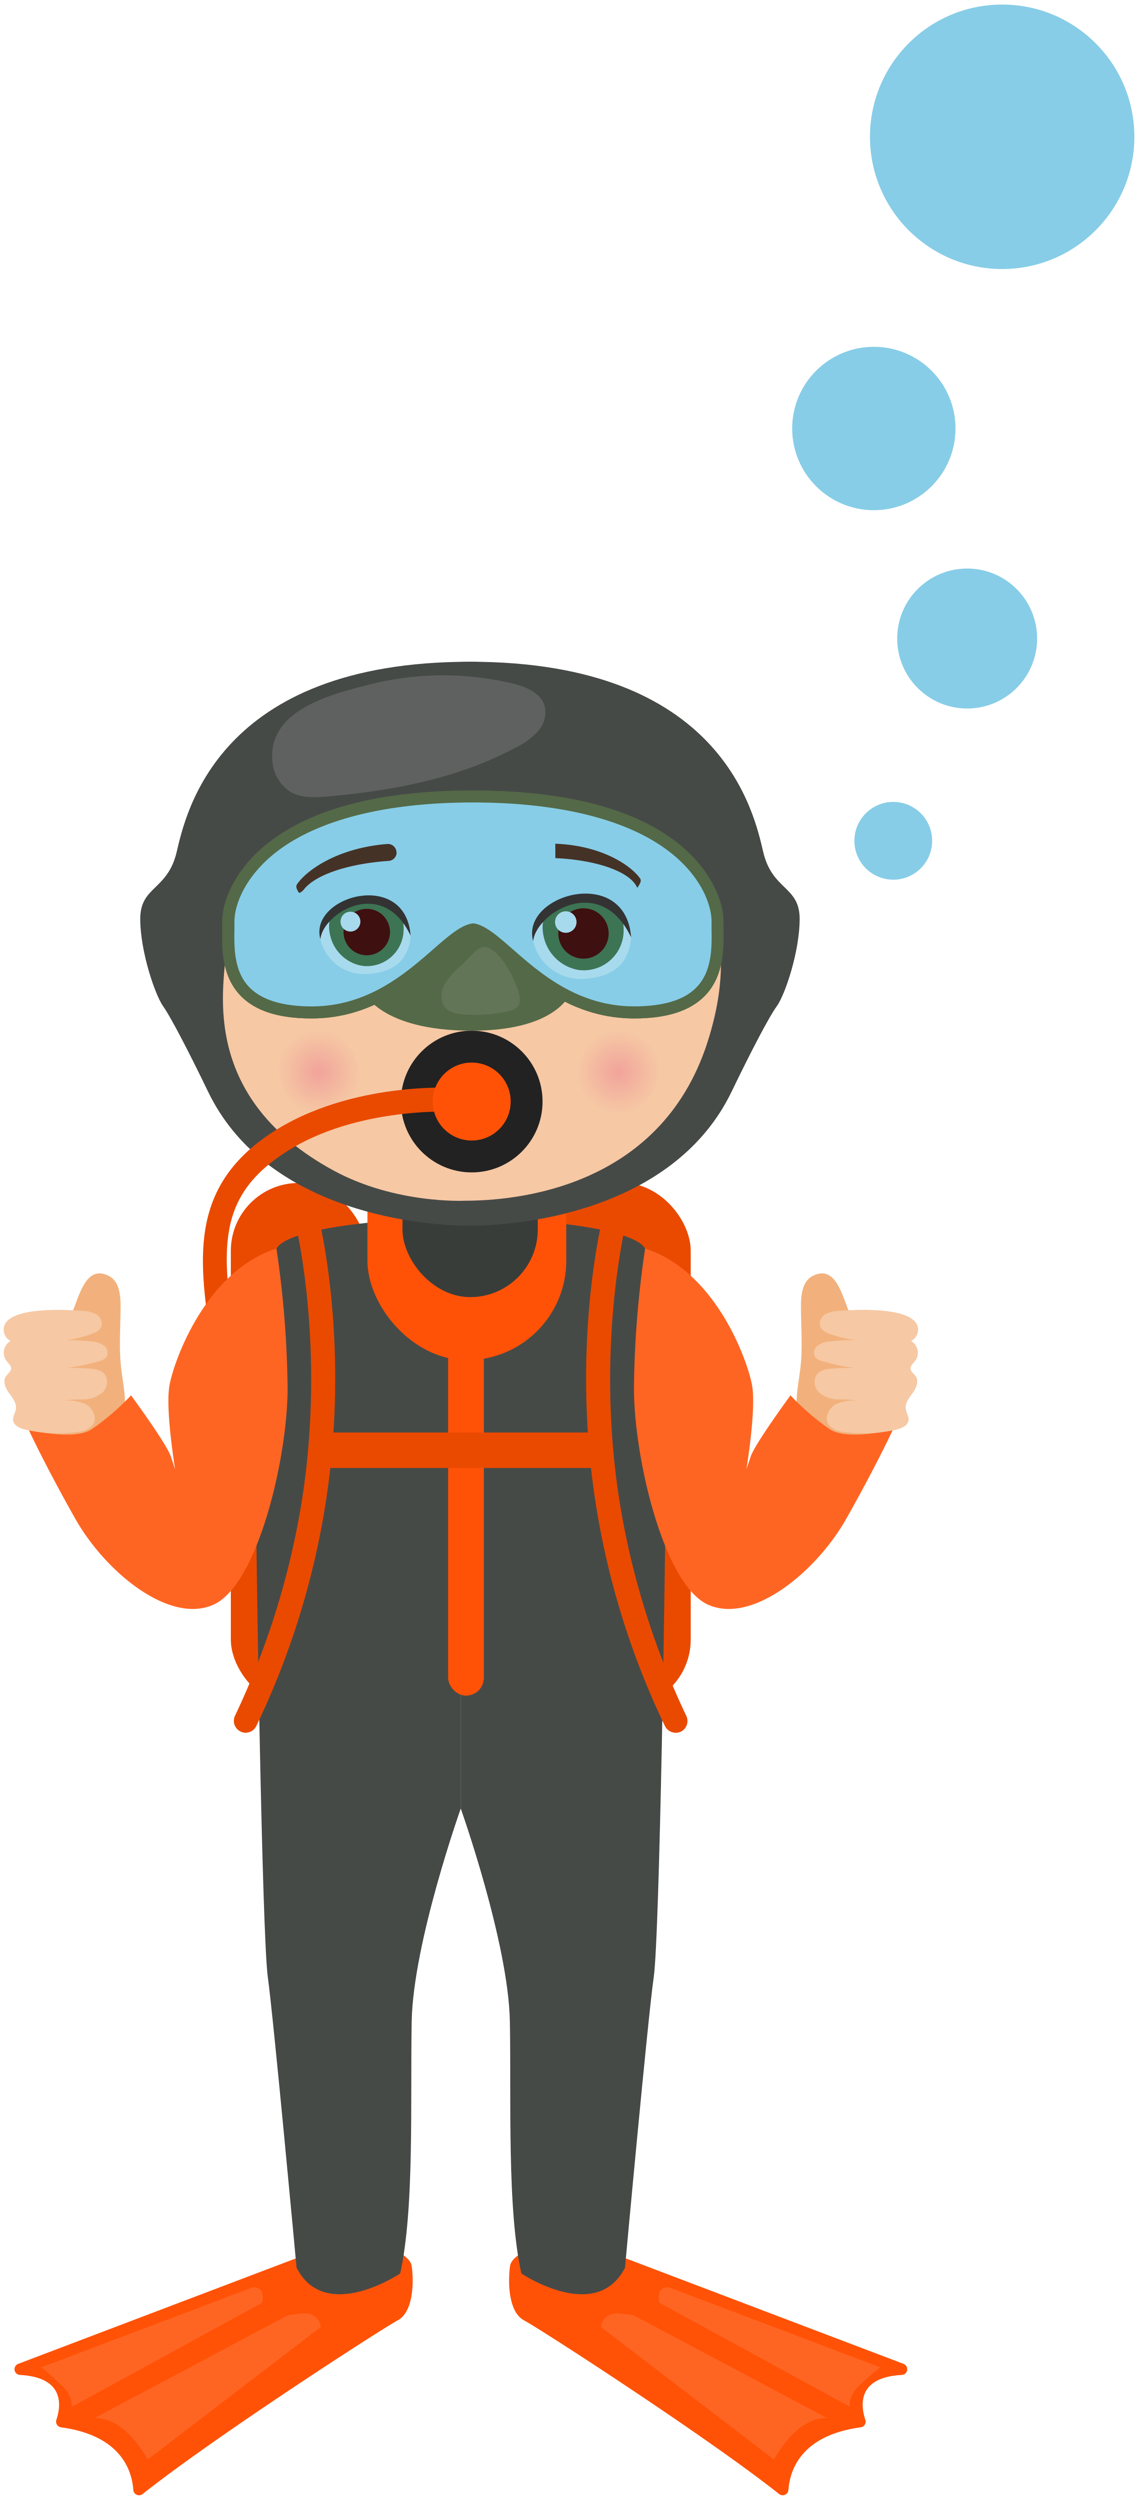 <svg id="Capa_1" data-name="Capa 1" xmlns="http://www.w3.org/2000/svg" xmlns:xlink="http://www.w3.org/1999/xlink" viewBox="0 0 250 549"><defs><clipPath id="clip-path"><path d="M61.38,236.32c.88,5.28,5.43,9.12,10.16,8.7s7.94-5,7.18-10.27-5.33-9.39-10.19-9S60.48,231,61.38,236.32Z" style="fill:none"/></clipPath><clipPath id="clip-path-2"><path d="M144.61,235.28c-.25,5.35-4.31,9.71-9.05,9.85s-8.48-4-8.36-9.34,4.18-10,9.06-10.11S144.86,229.88,144.61,235.28Z" style="fill:none"/></clipPath></defs><circle cx="220.16" cy="30.04" r="29.04" style="fill:#87cde7"/><path d="M119,492.62s-6.5,2.29-6.93,4.9-.66,10,3,12c3.54,1.88,40.27,25.61,56.13,38.2a1.26,1.26,0,0,0,2-.9c.29-4.18,2.62-12,15.9-13.78a1.26,1.26,0,0,0,1-1.66c-1-3-1.9-9.31,8-9.84a1.26,1.26,0,0,0,.38-2.44l-68.9-26.16A23,23,0,0,0,119,492.62Z" style="fill:#ff5207"/><rect x="121.94" y="259.78" width="29.8" height="115.17" rx="14.9" transform="translate(273.68 634.72) rotate(-180)" style="fill:#ea4a00"/><path d="M101.22,282.09V397.16s10.47,29.4,10.79,46.78-.64,41.1,2.53,55.32c0,0,16.43,11.06,22.76-1.26,0,0,5-54.69,6.32-63.86s2.53-92.3,2.53-98.94-2.22-56.9-4.43-61-20.61-6.64-40.5-6.64Z" style="fill:#464a47"/><path d="M193.39,519.87l-46.47-17.58a2,2,0,0,0-2,1,4.3,4.3,0,0,0-.06,2.39l41.82,22.82c-.24-1.89,1-3.7,2.46-5S191.85,521,193.39,519.87Z" style="fill:#ff6522"/><path d="M181.67,531l-42.62-22.63c-1.47,0-2.91-.54-4.35-.24A3.28,3.28,0,0,0,132,511l38,29.09C172.64,535.6,176.46,531,181.67,531Z" style="fill:#ff6522"/><path d="M83.49,492.62s6.49,2.29,6.93,4.9.66,10-3,12c-3.54,1.88-40.27,25.61-56.13,38.2a1.26,1.26,0,0,1-2-.9c-.29-4.18-2.62-12-15.9-13.78a1.26,1.26,0,0,1-1-1.66c1-3,1.9-9.31-8-9.84a1.26,1.26,0,0,1-.38-2.44l68.9-26.16A23,23,0,0,1,83.49,492.62Z" style="fill:#ff5207"/><rect x="50.71" y="259.78" width="29.8" height="115.17" rx="14.9" style="fill:#ea4a00"/><path d="M101.22,282.09V397.16s-10.46,29.4-10.78,46.78.64,41.1-2.53,55.32c0,0-16.43,11.06-22.76-1.26,0,0-5.05-54.69-6.32-63.86s-2.53-92.3-2.53-98.94,2.22-56.9,4.43-61,20.61-6.64,40.49-6.64Z" style="fill:#464a47"/><rect x="80.72" y="232.1" width="43.68" height="66.59" rx="21.84" style="fill:#ff5207"/><rect x="98.45" y="291.68" width="7.84" height="80.68" rx="3.92" style="fill:#ff5207"/><rect x="88.42" y="239.54" width="29.72" height="45.31" rx="14.86" style="fill:#393d3a"/><path d="M103.21,269.16c13.5,0,45.27-4.21,57.46-29.33,4.35-9,8.21-16.42,10-18.9s5-11.94,5-19.15-6-6.22-8-14.68-8.95-41.78-64.42-41.78S103.21,269.16,103.21,269.16Z" style="fill:#464a47"/><path d="M103.21,269.16c-13.49,0-45.26-4.21-57.45-29.33-4.35-9-8.21-16.42-9.95-18.9s-5-11.94-5-19.15,6-6.22,8-14.68,9-41.78,64.41-41.78S103.21,269.16,103.21,269.16Z" style="fill:#464a47"/><path d="M102.08,263.68c10.5,0,42.78-2.34,53.28-34.62s-8.94-46.67-19.83-49.39-62.23-5.84-74.29,5.05S50,201.84,49.57,209.61,44.08,241.2,73.3,257.06C86.91,264.45,102.08,263.68,102.08,263.68Z" style="fill:#f6c8a4"/><path d="M104,198.34s-20.22,17.5-24.11,19.44c0,0,3.5,8.56,23.72,8.56S125.8,217,125.8,217Z" style="fill:#546947"/><path d="M139.32,223.65c-13.3,0-22-7.64-28.44-13.22-2.79-2.45-5.23-4.57-7-5-1.76.42-4.19,2.54-7,5-6.38,5.58-15.13,13.22-28.44,13.22-7.18,0-12.26-1.61-15.51-4.91-4.27-4.35-4.17-10.45-4.1-14.9,0-.53,0-1,0-1.5,0-4.32,2.67-11.45,10.22-17.32,9.74-7.58,24.81-11.42,44.8-11.42S139,177.44,148.7,185c7.54,5.87,10.22,13,10.22,17.32,0,.47,0,1,0,1.5.07,4.45.17,10.55-4.11,14.9C151.58,222,146.51,223.65,139.32,223.65ZM103.9,202.78l.21,0c2.51.41,5.15,2.72,8.5,5.64C118.68,213.76,127,221,139.32,221c6.36,0,11-1.39,13.64-4.13,3.51-3.57,3.43-8.81,3.36-13,0-.54,0-1.06,0-1.54,0-3.73-2.41-10-9.21-15.25C138,180,123,176.22,103.9,176.22S69.85,180,60.71,187.09c-6.8,5.29-9.21,11.52-9.21,15.25,0,.48,0,1,0,1.54-.07,4.21-.15,9.45,3.35,13,2.7,2.74,7.29,4.13,13.64,4.13,12.32,0,20.64-7.27,26.72-12.58,3.34-2.92,6-5.23,8.5-5.64Z" style="fill:#546947"/><path d="M157.61,202.34c0-6.86-8-27.43-53.71-27.43s-53.71,20.57-53.71,27.43-1.72,20,18.28,20c19.4,0,29.13-17.21,35.43-18.24,6.3,1,16,18.24,35.42,18.24C159.32,222.34,157.61,209.2,157.61,202.34Z" style="fill:#87cde7"/><path d="M139.32,223.65c-13.3,0-22-7.64-28.44-13.22-2.79-2.45-5.23-4.57-7-5-1.76.42-4.19,2.54-7,5-6.38,5.58-15.13,13.22-28.44,13.22-7.18,0-12.26-1.61-15.51-4.91-4.27-4.35-4.17-10.45-4.1-14.9,0-.53,0-1,0-1.5,0-4.32,2.67-11.45,10.22-17.32,9.74-7.58,24.81-11.42,44.8-11.42S139,177.44,148.7,185c7.54,5.87,10.22,13,10.22,17.32,0,.47,0,1,0,1.5.07,4.45.17,10.55-4.11,14.9C151.58,222,146.51,223.65,139.32,223.65ZM103.9,202.78l.21,0c2.51.41,5.15,2.72,8.5,5.64C118.68,213.76,127,221,139.32,221c6.36,0,11-1.39,13.64-4.13,3.51-3.57,3.43-8.81,3.36-13,0-.54,0-1.06,0-1.54,0-3.73-2.41-10-9.21-15.25C138,180,123,176.22,103.9,176.22S69.85,180,60.71,187.09c-6.8,5.29-9.21,11.52-9.21,15.25,0,.48,0,1,0,1.54-.07,4.21-.15,9.45,3.35,13,2.7,2.74,7.29,4.13,13.64,4.13,12.32,0,20.64-7.27,26.72-12.58,3.34-2.92,6-5.23,8.5-5.64Z" style="fill:#546947"/><path d="M101.33,212a17.11,17.11,0,0,0-3.76,4.31c-.86,1.71-.87,4.05.58,5.31a5.81,5.81,0,0,0,3.39,1.12,32.47,32.47,0,0,0,10.12-.66,3.88,3.88,0,0,0,1.89-.84c1.12-1.11.59-3,0-4.45a24.58,24.58,0,0,0-3.14-5.93C106.08,205.45,104.8,208.7,101.33,212Z" style="fill:#627557"/><path d="M112.54,150.08c2.93.71,6.22,2,7.09,4.91a6.15,6.15,0,0,1-1.41,5.55,15.58,15.58,0,0,1-4.76,3.54c-12.65,6.84-27.12,9.56-41.45,10.82-2.84.25-5.89.4-8.33-1.08a8.73,8.73,0,0,1-3.84-6.68c-1-11.23,12.85-14.7,21.52-16.86A65.75,65.75,0,0,1,112.54,150.08Z" style="fill:#5e615f"/><path d="M9.06,519.87l46.47-17.58a2,2,0,0,1,2,1,4.3,4.3,0,0,1,.06,2.39L15.73,528.55c.24-1.89-1-3.7-2.46-5S10.6,521,9.06,519.87Z" style="fill:#ff6522"/><path d="M20.78,531,63.4,508.35c1.47,0,2.91-.54,4.35-.24A3.28,3.28,0,0,1,70.47,511l-38,29.09C29.81,535.6,26,531,20.78,531Z" style="fill:#ff6522"/><rect x="71.66" y="314.58" width="59.86" height="7.79" style="fill:#ea4a00"/><circle cx="196.24" cy="184.64" r="8.54" style="fill:#87cde7"/><circle cx="212.47" cy="140.22" r="15.37" style="fill:#87cde7"/><circle cx="191.97" cy="94.1" r="17.94" style="fill:#87cde7"/><path d="M178.53,280.2c-2.22,1.13-2.59,4.11-2.57,6.61,0,4.46.38,8.93-.1,13.37-.38,3.4-1.23,6.82-.67,10.2a11,11,0,0,0,5.57,7.91,8.94,8.94,0,0,0,9.45-.78c3.16-2.53,3.92-7,3.85-11.07a23.26,23.26,0,0,0-6.25-16C185.4,287.74,184.64,277.09,178.53,280.2Z" style="fill:#f2b17c"/><path d="M141.72,274.19a223.12,223.12,0,0,0-2.45,30.67c0,15.32,6.57,43.14,16.26,47.52s23.76-7.19,30.32-18.76,10.32-19.69,10.32-19.69-9.69,2.5-13.76,0a53.92,53.92,0,0,1-8.75-7.51s-7.82,10.63-8.75,13.45l-.94,2.81s2.19-13.13,1.25-18.44S157.3,279.16,141.72,274.19Z" style="fill:#ff6522"/><path d="M184.15,287.89a6.13,6.13,0,0,0-2.87.75,2.36,2.36,0,0,0-1.13,2.54c.3,1,1.35,1.46,2.3,1.8a28.65,28.65,0,0,0,9.21,1.62,36.81,36.81,0,0,0-9.38,0,5.15,5.15,0,0,0-2.66.89,2,2,0,0,0-.57,2.51,2.81,2.81,0,0,0,1.56.9A40.18,40.18,0,0,0,193,300.64a62.17,62.17,0,0,0-10.12-.1c-1.27.09-2.68.3-3.46,1.3a3.14,3.14,0,0,0,.67,4.07,6.86,6.86,0,0,0,4.23,1.41,27.3,27.3,0,0,1,4.53.31,9.75,9.75,0,0,0-5.23.73c-1.56.86-2.57,3-1.59,4.49a4.6,4.6,0,0,0,3.38,1.61,31.29,31.29,0,0,0,11.49-.52c1.18-.28,2.58-.88,2.7-2.09.08-.83-.5-1.58-.62-2.4-.2-1.31.74-2.47,1.51-3.54s1.42-2.55.69-3.65c-.36-.56-1-.95-1.14-1.61s.66-1.32,1.11-1.95a3,3,0,0,0-1-4.22,2.82,2.82,0,0,0,1.53-2.78C201.08,286.75,187.5,287.6,184.15,287.89Z" style="fill:#f6c8a4"/><path d="M148.43,380.51a2.63,2.63,0,0,1-2.33-1.42,176.08,176.08,0,0,1-15-47.5c-5.91-35.83,1.21-63.93,1.52-65.11a2.62,2.62,0,1,1,5.07,1.32h0c-.07.27-7.14,28.26-1.42,62.93a174.42,174.42,0,0,0,14.46,46,2.61,2.61,0,0,1-1.13,3.53A2.56,2.56,0,0,1,148.43,380.51Z" style="fill:#ea4a00"/><path d="M23.92,280.2c2.22,1.13,2.59,4.11,2.57,6.61,0,4.46-.38,8.93.1,13.37.38,3.4,1.23,6.82.67,10.2a11,11,0,0,1-5.57,7.91,8.94,8.94,0,0,1-9.45-.78c-3.16-2.53-3.92-7-3.85-11.07a23.26,23.26,0,0,1,6.25-16C17.05,287.74,17.81,277.09,23.92,280.2Z" style="fill:#f2b17c"/><circle cx="103.63" cy="241.9" r="15.56" style="fill:#222"/><g style="opacity:0.58"><g style="clip-path:url(#clip-path)"><rect x="60.48" y="225.36" width="18.99" height="20.09" style="fill:#f6c8a4"/><circle cx="70.03" cy="235.41" r="9.23" style="fill:#f6c8a4"/><circle cx="70.03" cy="235.41" r="9.08" style="fill:#f6c7a4"/><circle cx="70.03" cy="235.41" r="8.94" style="fill:#f6c6a3"/><circle cx="70.03" cy="235.41" r="8.79" style="fill:#f6c5a3"/><circle cx="70.03" cy="235.41" r="8.64" style="fill:#f5c4a3"/><circle cx="70.03" cy="235.41" r="8.49" style="fill:#f5c3a3"/><circle cx="70.03" cy="235.41" r="8.34" style="fill:#f5c2a2"/><circle cx="70.03" cy="235.41" r="8.19" style="fill:#f5c1a2"/><circle cx="70.03" cy="235.41" r="8.04" style="fill:#f5c0a2"/><circle cx="70.03" cy="235.41" r="7.89" style="fill:#f5bfa2"/><circle cx="70.03" cy="235.41" r="7.74" style="fill:#f5bea1"/><circle cx="70.03" cy="235.41" r="7.6" style="fill:#f5bda1"/><circle cx="70.03" cy="235.41" r="7.45" style="fill:#f4bca1"/><circle cx="70.03" cy="235.41" r="7.3" style="fill:#f4bba1"/><circle cx="70.03" cy="235.41" r="7.15" style="fill:#f4baa0"/><circle cx="70.03" cy="235.41" r="7" style="fill:#f4b9a0"/><circle cx="70.03" cy="235.41" r="6.85" style="fill:#f4b8a0"/><circle cx="70.03" cy="235.41" r="6.7" style="fill:#f4b7a0"/><circle cx="70.03" cy="235.41" r="6.55" style="fill:#f4b69f"/><circle cx="70.03" cy="235.41" r="6.4" style="fill:#f4b59f"/><circle cx="70.03" cy="235.41" r="6.25" style="fill:#f3b49f"/><circle cx="70.03" cy="235.41" r="6.11" style="fill:#f3b39e"/><circle cx="70.03" cy="235.41" r="5.96" style="fill:#f3b29e"/><circle cx="70.03" cy="235.41" r="5.81" style="fill:#f3b19e"/><circle cx="70.03" cy="235.41" r="5.66" style="fill:#f3b09e"/><circle cx="70.03" cy="235.41" r="5.51" style="fill:#f3af9d"/><circle cx="70.03" cy="235.41" r="5.36" style="fill:#f3ae9d"/><circle cx="70.03" cy="235.41" r="5.21" style="fill:#f2ad9d"/><circle cx="70.03" cy="235.41" r="5.06" style="fill:#f2ac9d"/><circle cx="70.03" cy="235.41" r="4.91" style="fill:#f2ab9c"/><circle cx="70.03" cy="235.41" r="4.77" style="fill:#f2aa9c"/><circle cx="70.03" cy="235.41" r="4.62" style="fill:#f2a89c"/><circle cx="70.03" cy="235.41" r="4.47" style="fill:#f2a79c"/><circle cx="70.03" cy="235.41" r="4.32" style="fill:#f2a69b"/><circle cx="70.03" cy="235.41" r="4.17" style="fill:#f2a59b"/><circle cx="70.03" cy="235.41" r="4.02" style="fill:#f1a49b"/><circle cx="70.03" cy="235.41" r="3.87" style="fill:#f1a39b"/><circle cx="70.03" cy="235.41" r="3.72" style="fill:#f1a29a"/><circle cx="70.03" cy="235.41" r="3.57" style="fill:#f1a19a"/><circle cx="70.03" cy="235.41" r="3.43" style="fill:#f1a09a"/><circle cx="70.03" cy="235.41" r="3.28" style="fill:#f19f9a"/><circle cx="70.03" cy="235.41" r="3.13" style="fill:#f19e99"/><circle cx="70.03" cy="235.41" r="2.98" style="fill:#f09d99"/><circle cx="70.03" cy="235.41" r="2.83" style="fill:#f09c99"/><circle cx="70.03" cy="235.41" r="2.68" style="fill:#f09b98"/><circle cx="70.03" cy="235.41" r="2.53" style="fill:#f09a98"/><circle cx="70.03" cy="235.41" r="2.38" style="fill:#f09998"/><circle cx="70.03" cy="235.41" r="2.23" style="fill:#f09898"/><circle cx="70.03" cy="235.41" r="2.08" style="fill:#f09797"/><circle cx="70.03" cy="235.41" r="1.94" style="fill:#f09697"/><circle cx="70.03" cy="235.41" r="1.79" style="fill:#ef9597"/><circle cx="70.03" cy="235.41" r="1.64" style="fill:#ef9497"/><circle cx="70.03" cy="235.41" r="1.49" style="fill:#ef9396"/><circle cx="70.03" cy="235.41" r="1.34" style="fill:#ef9296"/><circle cx="70.03" cy="235.41" r="1.19" style="fill:#ef9196"/><circle cx="70.03" cy="235.41" r="1.04" style="fill:#ef9096"/><circle cx="70.03" cy="235.41" r="0.89" style="fill:#ef8f95"/><circle cx="70.03" cy="235.41" r="0.74" style="fill:#ef8e95"/><circle cx="70.03" cy="235.41" r="0.6" style="fill:#ee8d95"/><circle cx="70.03" cy="235.41" r="0.45" style="fill:#ee8c95"/><circle cx="70.03" cy="235.41" r="0.3" style="fill:#ee8b94"/><circle cx="70.03" cy="235.41" r="0.15" style="fill:#ee8a94"/></g></g><g style="opacity:0.58"><g style="clip-path:url(#clip-path-2)"><rect x="127.08" y="225.54" width="17.78" height="19.71" style="fill:#f6c8a4"/><circle cx="135.91" cy="235.41" r="9.23" style="fill:#f6c8a4"/><circle cx="135.91" cy="235.41" r="9.08" style="fill:#f6c7a4"/><circle cx="135.91" cy="235.41" r="8.94" style="fill:#f6c6a3"/><circle cx="135.91" cy="235.41" r="8.79" style="fill:#f6c5a3"/><circle cx="135.91" cy="235.41" r="8.64" style="fill:#f5c4a3"/><circle cx="135.91" cy="235.41" r="8.49" style="fill:#f5c3a3"/><circle cx="135.91" cy="235.41" r="8.34" style="fill:#f5c2a2"/><circle cx="135.91" cy="235.41" r="8.19" style="fill:#f5c1a2"/><circle cx="135.91" cy="235.41" r="8.04" style="fill:#f5c0a2"/><circle cx="135.91" cy="235.41" r="7.89" style="fill:#f5bfa2"/><circle cx="135.91" cy="235.41" r="7.74" style="fill:#f5bea1"/><circle cx="135.91" cy="235.41" r="7.6" style="fill:#f5bda1"/><circle cx="135.91" cy="235.41" r="7.45" style="fill:#f4bca1"/><circle cx="135.91" cy="235.41" r="7.3" style="fill:#f4bba1"/><circle cx="135.91" cy="235.41" r="7.15" style="fill:#f4baa0"/><circle cx="135.91" cy="235.41" r="7" style="fill:#f4b9a0"/><circle cx="135.91" cy="235.41" r="6.85" style="fill:#f4b8a0"/><circle cx="135.91" cy="235.41" r="6.7" style="fill:#f4b7a0"/><circle cx="135.91" cy="235.41" r="6.55" style="fill:#f4b69f"/><circle cx="135.91" cy="235.41" r="6.4" style="fill:#f4b59f"/><circle cx="135.91" cy="235.41" r="6.25" style="fill:#f3b49f"/><circle cx="135.91" cy="235.41" r="6.11" style="fill:#f3b39e"/><circle cx="135.91" cy="235.41" r="5.96" style="fill:#f3b29e"/><circle cx="135.91" cy="235.41" r="5.81" style="fill:#f3b19e"/><circle cx="135.91" cy="235.41" r="5.66" style="fill:#f3b09e"/><circle cx="135.91" cy="235.41" r="5.51" style="fill:#f3af9d"/><circle cx="135.91" cy="235.41" r="5.36" style="fill:#f3ae9d"/><circle cx="135.91" cy="235.41" r="5.21" style="fill:#f2ad9d"/><circle cx="135.91" cy="235.41" r="5.06" style="fill:#f2ac9d"/><circle cx="135.91" cy="235.41" r="4.91" style="fill:#f2ab9c"/><circle cx="135.91" cy="235.41" r="4.77" style="fill:#f2aa9c"/><circle cx="135.91" cy="235.41" r="4.62" style="fill:#f2a89c"/><circle cx="135.91" cy="235.41" r="4.47" style="fill:#f2a79c"/><circle cx="135.91" cy="235.41" r="4.32" style="fill:#f2a69b"/><circle cx="135.91" cy="235.41" r="4.17" style="fill:#f2a59b"/><circle cx="135.91" cy="235.41" r="4.02" style="fill:#f1a49b"/><circle cx="135.91" cy="235.41" r="3.87" style="fill:#f1a39b"/><circle cx="135.91" cy="235.41" r="3.72" style="fill:#f1a29a"/><circle cx="135.91" cy="235.41" r="3.57" style="fill:#f1a19a"/><circle cx="135.91" cy="235.41" r="3.43" style="fill:#f1a09a"/><circle cx="135.91" cy="235.41" r="3.28" style="fill:#f19f9a"/><circle cx="135.91" cy="235.41" r="3.13" style="fill:#f19e99"/><circle cx="135.91" cy="235.41" r="2.98" style="fill:#f09d99"/><circle cx="135.91" cy="235.41" r="2.83" style="fill:#f09c99"/><circle cx="135.91" cy="235.41" r="2.68" style="fill:#f09b98"/><circle cx="135.91" cy="235.41" r="2.53" style="fill:#f09a98"/><circle cx="135.91" cy="235.41" r="2.38" style="fill:#f09998"/><circle cx="135.91" cy="235.41" r="2.23" style="fill:#f09898"/><circle cx="135.91" cy="235.41" r="2.08" style="fill:#f09797"/><circle cx="135.91" cy="235.41" r="1.94" style="fill:#f09697"/><circle cx="135.91" cy="235.41" r="1.79" style="fill:#ef9597"/><circle cx="135.91" cy="235.41" r="1.64" style="fill:#ef9497"/><circle cx="135.91" cy="235.41" r="1.49" style="fill:#ef9396"/><circle cx="135.91" cy="235.41" r="1.34" style="fill:#ef9296"/><circle cx="135.91" cy="235.41" r="1.19" style="fill:#ef9196"/><circle cx="135.91" cy="235.41" r="1.04" style="fill:#ef9096"/><circle cx="135.91" cy="235.41" r="0.89" style="fill:#ef8f95"/><circle cx="135.91" cy="235.41" r="0.74" style="fill:#ef8e95"/><circle cx="135.91" cy="235.41" r="0.6" style="fill:#ee8d95"/><circle cx="135.91" cy="235.41" r="0.45" style="fill:#ee8c95"/><circle cx="135.91" cy="235.41" r="0.3" style="fill:#ee8b94"/><circle cx="135.91" cy="235.41" r="0.15" style="fill:#ee8a94"/></g></g><path d="M122,188.44c9.26.42,16.57,3.06,18,6.54.43-.66,1-1.44.66-2-1.78-2.69-8.19-7.31-18.67-7.7Z" style="fill:#453226"/><path d="M87.13,187.23a1.86,1.86,0,0,1-1.71,1.82c-9,.62-16.2,3.07-18.71,6.34-.3.38-.94.82-1.06.63-.41-.63-.75-1.3-.41-1.81,2-3,8.79-8,19.86-8.87a1.88,1.88,0,0,1,2,1.89Z" style="fill:#453226"/><path d="M135.8,200.66c-6.46-4-16.58-6-18.67,6a10.73,10.73,0,0,0,11.78,8.24c3.76-.27,6.88-1.76,8.33-4.31C139.27,207,139.29,202.82,135.8,200.66Z" style="fill:#a8daee"/><path d="M119.38,205.39a8.59,8.59,0,0,1,.54-5.2.29.29,0,0,1,.1-.12c6.64-4.29,12-2.66,15.74-.94a.2.2,0,0,1,.12.12,11,11,0,0,1,1.12,5,8.74,8.74,0,0,1-9.56,8.79c-.23,0-.47-.06-.7-.1A9.49,9.49,0,0,1,119.38,205.39Z" style="fill:#3d7454"/><path d="M126.07,210.1a5.53,5.53,0,1,0-3.41-5.41A5.53,5.53,0,0,0,126.07,210.1Z" style="fill:#3f1010"/><path d="M126.1,204a2.36,2.36,0,1,0-2.69.67A2.36,2.36,0,0,0,126.1,204Z" style="fill:#a8daee"/><path d="M117.13,206.68c.61-6.22,14.85-15,21.52-.82C137.49,189.87,114.28,196.4,117.13,206.68Z" style="fill:#333"/><path d="M87.59,200.7c-6-3.66-15.28-5.56-17.2,5.55a9.88,9.88,0,0,0,10.85,7.59c3.46-.25,6.34-1.63,7.68-4C90.79,206.58,90.81,202.69,87.59,200.7Z" style="fill:#a8daee"/><path d="M72.46,205.06a8,8,0,0,1,.49-4.8.35.35,0,0,1,.1-.11c6.12-4,11-2.45,14.5-.87a.43.43,0,0,1,.12.11,10.52,10.52,0,0,1,1,4.63,8.08,8.08,0,0,1-8.82,8.11l-.64-.1A8.74,8.74,0,0,1,72.46,205.06Z" style="fill:#3d7454"/><path d="M78.62,209.39a5.1,5.1,0,1,0-3.14-5A5.1,5.1,0,0,0,78.62,209.39Z" style="fill:#3f1010"/><path d="M78.65,203.8a2.18,2.18,0,1,0-2.48.61A2.18,2.18,0,0,0,78.65,203.8Z" style="fill:#a8daee"/><path d="M70.38,206.25c.56-5.74,13.69-13.82,19.83-.76C89.15,190.75,67.76,196.78,70.38,206.25Z" style="fill:#333"/><path d="M46.59,296c-2.9-18.89-5.41-35.19,13.22-47.33,17.26-11.24,39.94-9.82,40.89-9.75l-.36,5.23.18-2.61-.18,2.61c-.21,0-21.9-1.35-37.67,8.92-15.09,9.83-14.11,21.2-10.89,42.13Z" style="fill:#ea4a00"/><path d="M60.73,274.19a223.12,223.12,0,0,1,2.45,30.67c0,15.32-6.57,43.14-16.26,47.52s-23.76-7.19-30.32-18.76S6.28,313.93,6.28,313.93s9.69,2.5,13.76,0a53.92,53.92,0,0,0,8.75-7.51s7.82,10.63,8.75,13.45l.94,2.81s-2.19-13.13-1.25-18.44S45.15,279.16,60.73,274.19Z" style="fill:#ff6522"/><circle cx="103.63" cy="241.9" r="8.56" style="fill:#ff5207"/><path d="M18.3,287.89a6.13,6.13,0,0,1,2.87.75,2.36,2.36,0,0,1,1.13,2.54c-.3,1-1.35,1.46-2.3,1.8a28.65,28.65,0,0,1-9.21,1.62,36.81,36.81,0,0,1,9.38,0,5.15,5.15,0,0,1,2.66.89A2,2,0,0,1,23.4,298a2.81,2.81,0,0,1-1.56.9,40.18,40.18,0,0,1-12.37,1.74,62.17,62.17,0,0,1,10.12-.1c1.27.09,2.68.3,3.46,1.3a3.14,3.14,0,0,1-.67,4.07,6.88,6.88,0,0,1-4.23,1.41,27.3,27.3,0,0,0-4.53.31,9.75,9.75,0,0,1,5.23.73c1.56.86,2.56,3,1.59,4.49a4.6,4.6,0,0,1-3.38,1.61,31.29,31.29,0,0,1-11.49-.52c-1.18-.28-2.58-.88-2.7-2.09-.08-.83.5-1.58.62-2.4.2-1.31-.74-2.47-1.51-3.54s-1.42-2.55-.69-3.65c.36-.56,1-.95,1.14-1.61s-.66-1.32-1.11-1.95a3,3,0,0,1,1-4.22A2.82,2.82,0,0,1,.82,291.7C1.37,286.75,15,287.6,18.3,287.89Z" style="fill:#f6c8a4"/><path d="M54,380.51a2.56,2.56,0,0,1-1.2-.29,2.61,2.61,0,0,1-1.13-3.53,174.42,174.42,0,0,0,14.46-46c5.72-34.67-1.35-62.66-1.42-62.93a2.62,2.62,0,1,1,5.07-1.32c.31,1.18,7.43,29.28,1.52,65.11a176.08,176.08,0,0,1-15,47.5A2.63,2.63,0,0,1,54,380.51Z" style="fill:#ea4a00"/></svg>